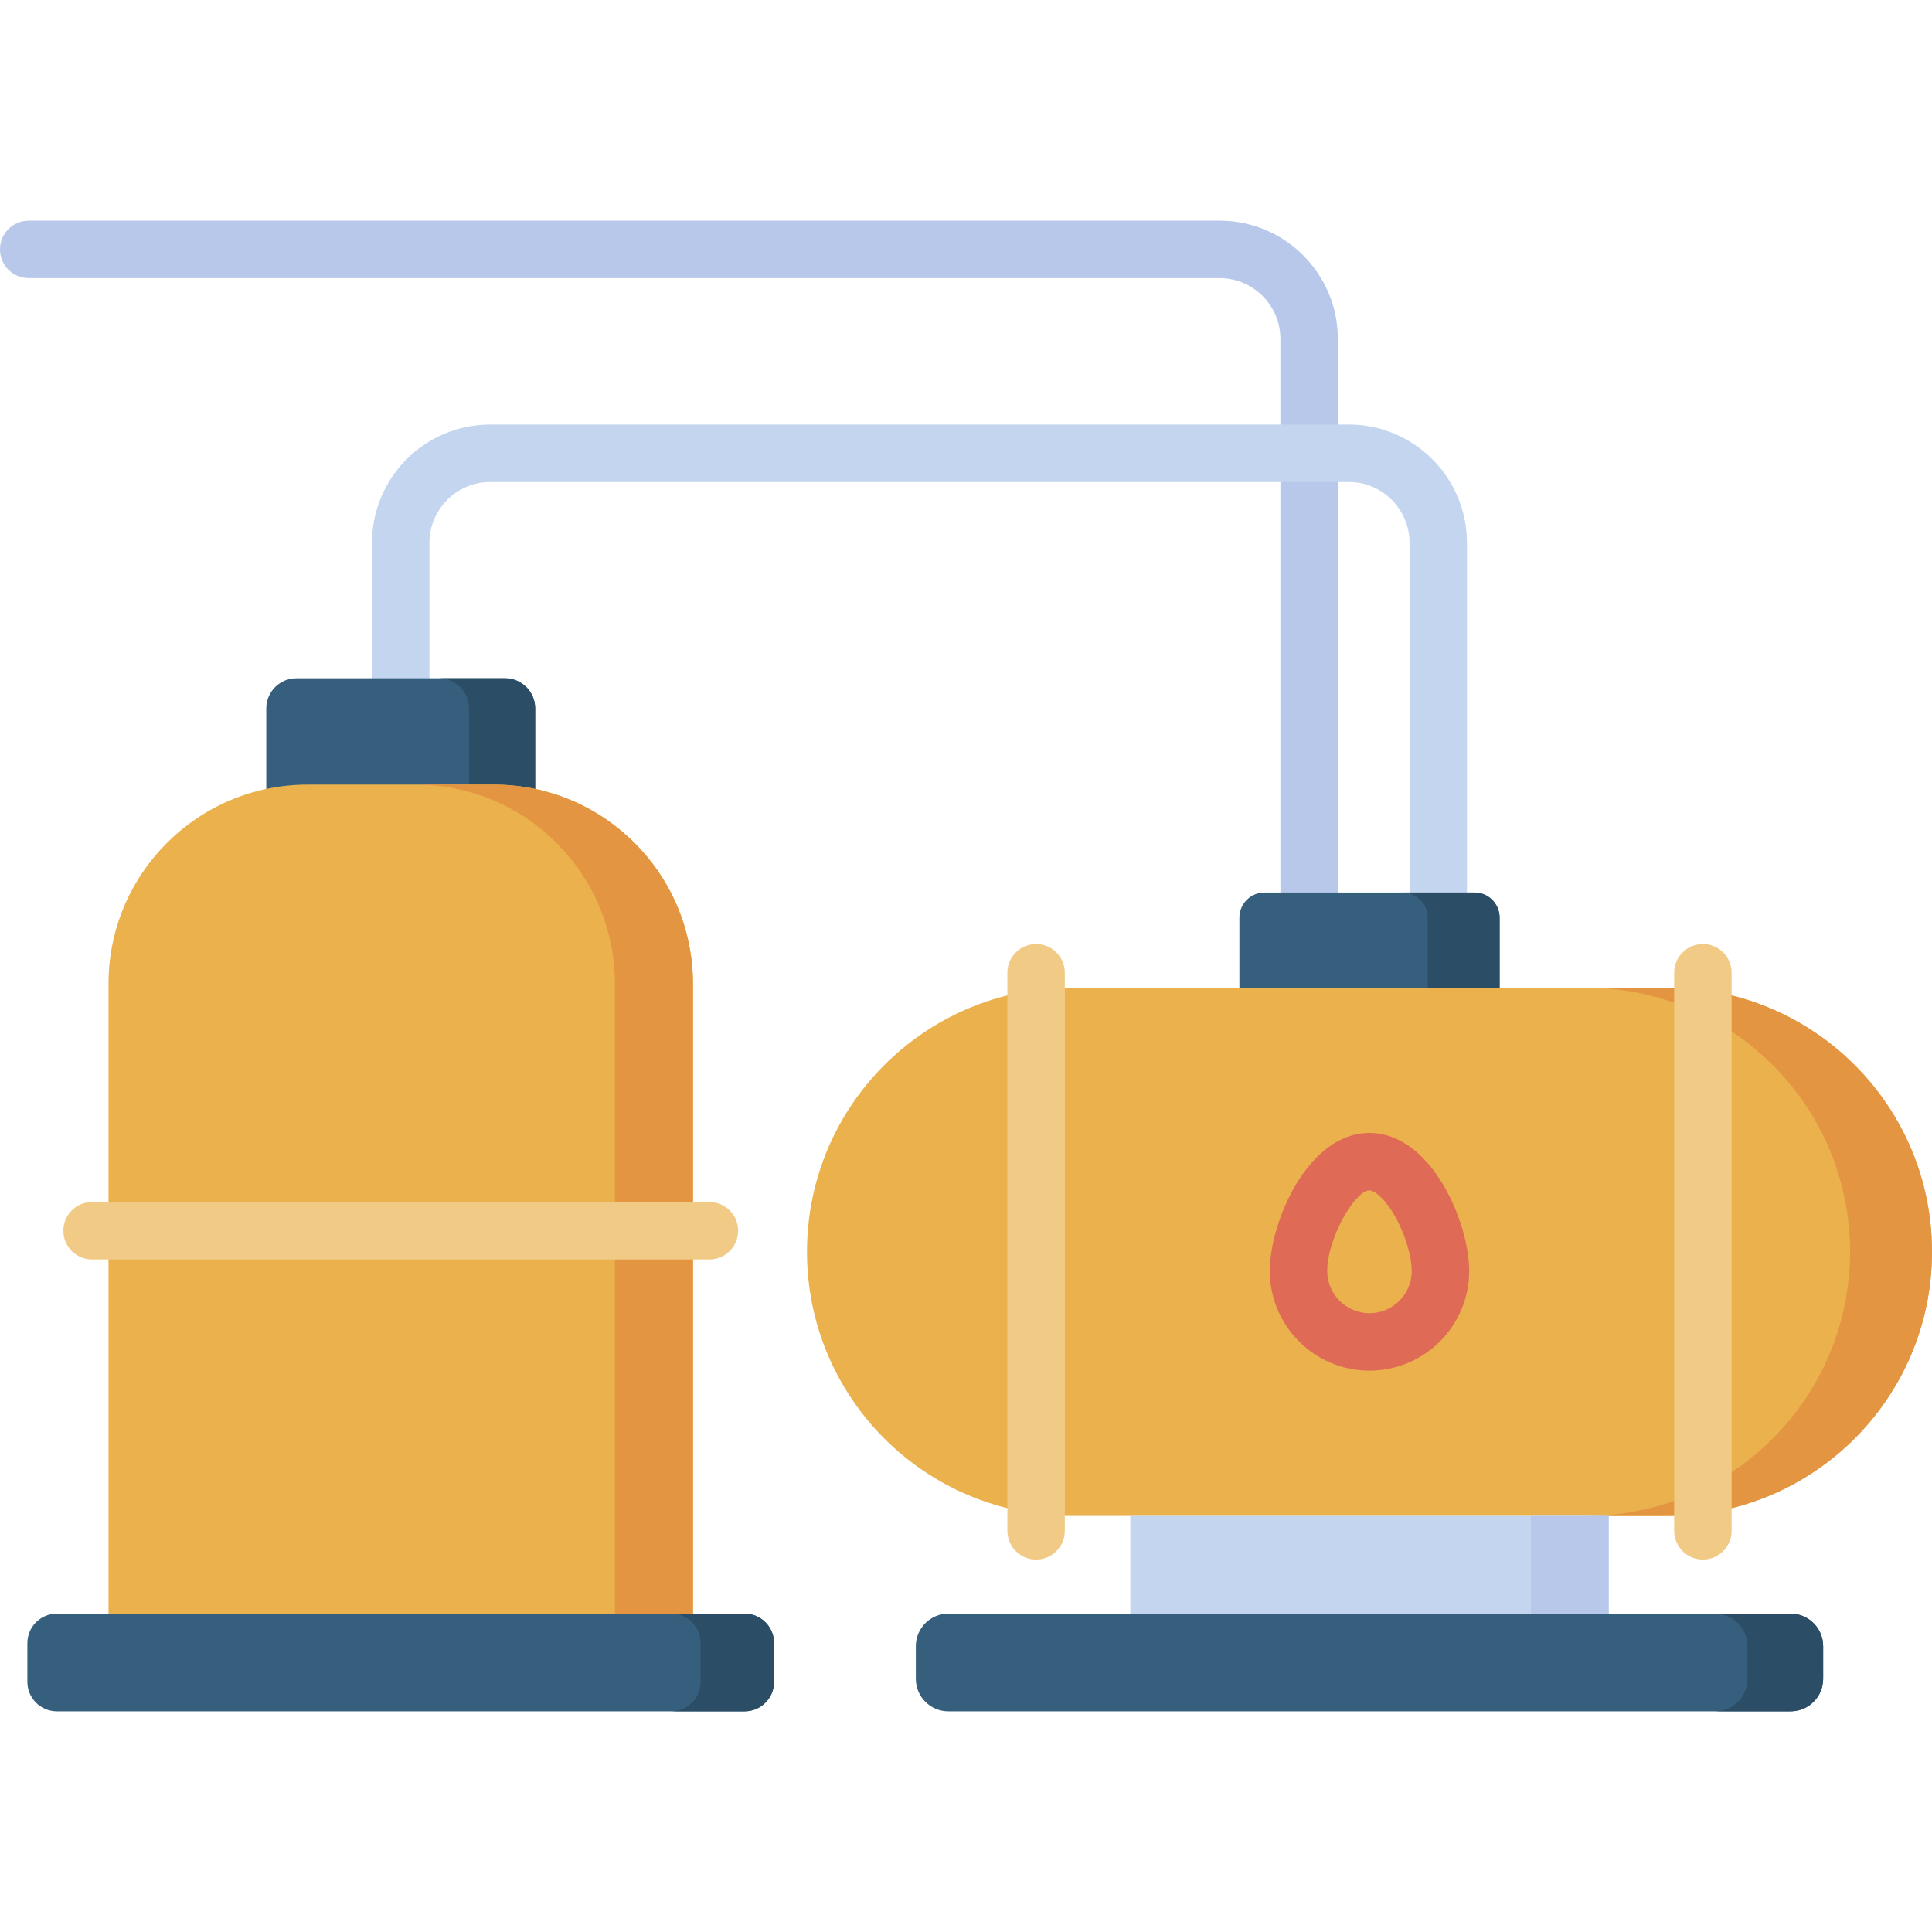<svg id="Capa_1" enable-background="new 0 0 511.824 511.824" height="512" viewBox="0 0 511.824 511.824" width="512" xmlns="http://www.w3.org/2000/svg"><g><g><path d="m346.813 254.197c-4.203 0-7.609-3.406-7.609-7.609v-156.816c0-8.874-7.22-16.094-16.094-16.094h-315.501c-4.203.001-7.609-3.405-7.609-7.608s3.406-7.609 7.609-7.609h315.501c17.265 0 31.311 14.046 31.311 31.311v156.816c.001 4.203-3.405 7.609-7.608 7.609z" fill="#b7c8ea"/></g><g><path d="m381.024 254.197c-4.203 0-7.609-3.406-7.609-7.609v-102.805c0-8.873-7.22-16.093-16.094-16.093h-227.46c-8.874 0-16.094 7.22-16.094 16.093v46.049c0 4.203-3.406 7.609-7.609 7.609s-7.609-3.406-7.609-7.609v-46.049c0-17.265 14.046-31.31 31.311-31.31h227.46c17.266 0 31.311 14.046 31.311 31.31v102.805c.002 4.203-3.404 7.609-7.607 7.609z" fill="#c3d5ef"/></g><path d="m141.778 232.36h-71.236v-44.686c0-4.411 3.576-7.987 7.987-7.987h55.262c4.411 0 7.987 3.576 7.987 7.987z" fill="#365e7d"/><path d="m133.791 179.687h-17.531c4.411 0 7.987 3.576 7.987 7.987v44.686h17.531v-44.686c0-4.412-3.576-7.987-7.987-7.987z" fill="#2b4d66"/><path d="m397.272 261.65h-68.931v-18.55c0-3.676 2.98-6.657 6.657-6.657h55.617c3.676 0 6.657 2.98 6.657 6.657z" fill="#365e7d"/><path d="m390.615 236.443h-19.037c3.676 0 6.657 2.98 6.657 6.657v18.551h19.037v-18.551c0-3.677-2.981-6.657-6.657-6.657z" fill="#2b4d66"/><path d="m183.575 427.486h-154.83v-166.842c0-29.152 23.632-52.785 52.785-52.785h49.261c29.152 0 52.785 23.632 52.785 52.785v166.842z" fill="#eab14d"/><path d="m130.79 207.859h-20.674c29.152 0 52.785 23.632 52.785 52.785v166.842h20.675v-166.842c-.001-29.152-23.633-52.785-52.786-52.785z" fill="#e49542"/><path d="m441.85 401.597h-158.088c-38.645 0-69.973-31.328-69.973-69.973 0-38.645 31.328-69.973 69.973-69.973h158.088c38.645 0 69.973 31.328 69.973 69.973 0 38.645-31.328 69.973-69.973 69.973z" fill="#eab14d"/><path d="m441.85 261.65h-21.703c38.645 0 69.973 31.328 69.973 69.973 0 38.645-31.328 69.973-69.973 69.973h21.703c38.645 0 69.973-31.328 69.973-69.973.001-38.645-31.328-69.973-69.973-69.973z" fill="#e49542"/><path d="m197.258 453.363h-182.196c-4.314 0-7.812-3.497-7.812-7.812v-10.254c0-4.314 3.497-7.812 7.812-7.812h182.196c4.314 0 7.812 3.497 7.812 7.812v10.254c-.001 4.314-3.498 7.812-7.812 7.812z" fill="#365e7d"/><path d="m197.258 427.486h-19.465c4.314 0 7.812 3.497 7.812 7.811v10.254c0 4.314-3.497 7.811-7.812 7.811h19.465c4.314 0 7.811-3.497 7.811-7.811v-10.254c0-4.314-3.497-7.811-7.811-7.811z" fill="#2b4d66"/><path d="m474.379 453.363h-223.145c-4.756 0-8.611-3.855-8.611-8.611v-8.655c0-4.756 3.855-8.611 8.611-8.611h223.145c4.756 0 8.611 3.855 8.611 8.611v8.655c0 4.755-3.856 8.611-8.611 8.611z" fill="#365e7d"/><path d="m474.379 427.486h-20.048c4.756 0 8.611 3.855 8.611 8.611v8.656c0 4.756-3.855 8.611-8.611 8.611h20.048c4.756 0 8.611-3.855 8.611-8.611v-8.656c0-4.756-3.856-8.611-8.611-8.611z" fill="#2b4d66"/><g><path d="m187.933 333.654h-163.546c-4.203 0-7.609-3.406-7.609-7.609s3.406-7.609 7.609-7.609h163.546c4.203 0 7.609 3.406 7.609 7.609s-3.406 7.609-7.609 7.609z" fill="#f1cb86"/></g><path d="m299.453 401.597h126.707v25.889h-126.707z" fill="#c3d5ef"/><path d="m405.585 401.597h20.575v25.889h-20.575z" fill="#b7c8ea"/><g><g><path d="m274.481 413.158c-4.203 0-7.609-3.406-7.609-7.609v-147.851c0-4.203 3.406-7.609 7.609-7.609s7.609 3.406 7.609 7.609v147.852c0 4.202-3.406 7.608-7.609 7.608z" fill="#f1cb86"/></g><g><path d="m451.132 413.158c-4.203 0-7.609-3.406-7.609-7.609v-147.851c0-4.203 3.406-7.609 7.609-7.609s7.609 3.406 7.609 7.609v147.852c0 4.202-3.407 7.608-7.609 7.608z" fill="#f1cb86"/></g></g><g><path d="m362.806 363.111c-14.565 0-26.415-11.85-26.415-26.415 0-12.889 10.029-36.56 26.415-36.56s26.415 23.671 26.415 36.56c0 14.565-11.85 26.415-26.415 26.415zm0-47.757c-3.856 0-11.197 12.758-11.197 21.342 0 6.174 5.023 11.197 11.197 11.197s11.197-5.023 11.197-11.197c0-3.242-1.409-9.19-4.502-14.588-2.839-4.955-5.559-6.754-6.695-6.754z" fill="#df6b57"/></g></g></svg>